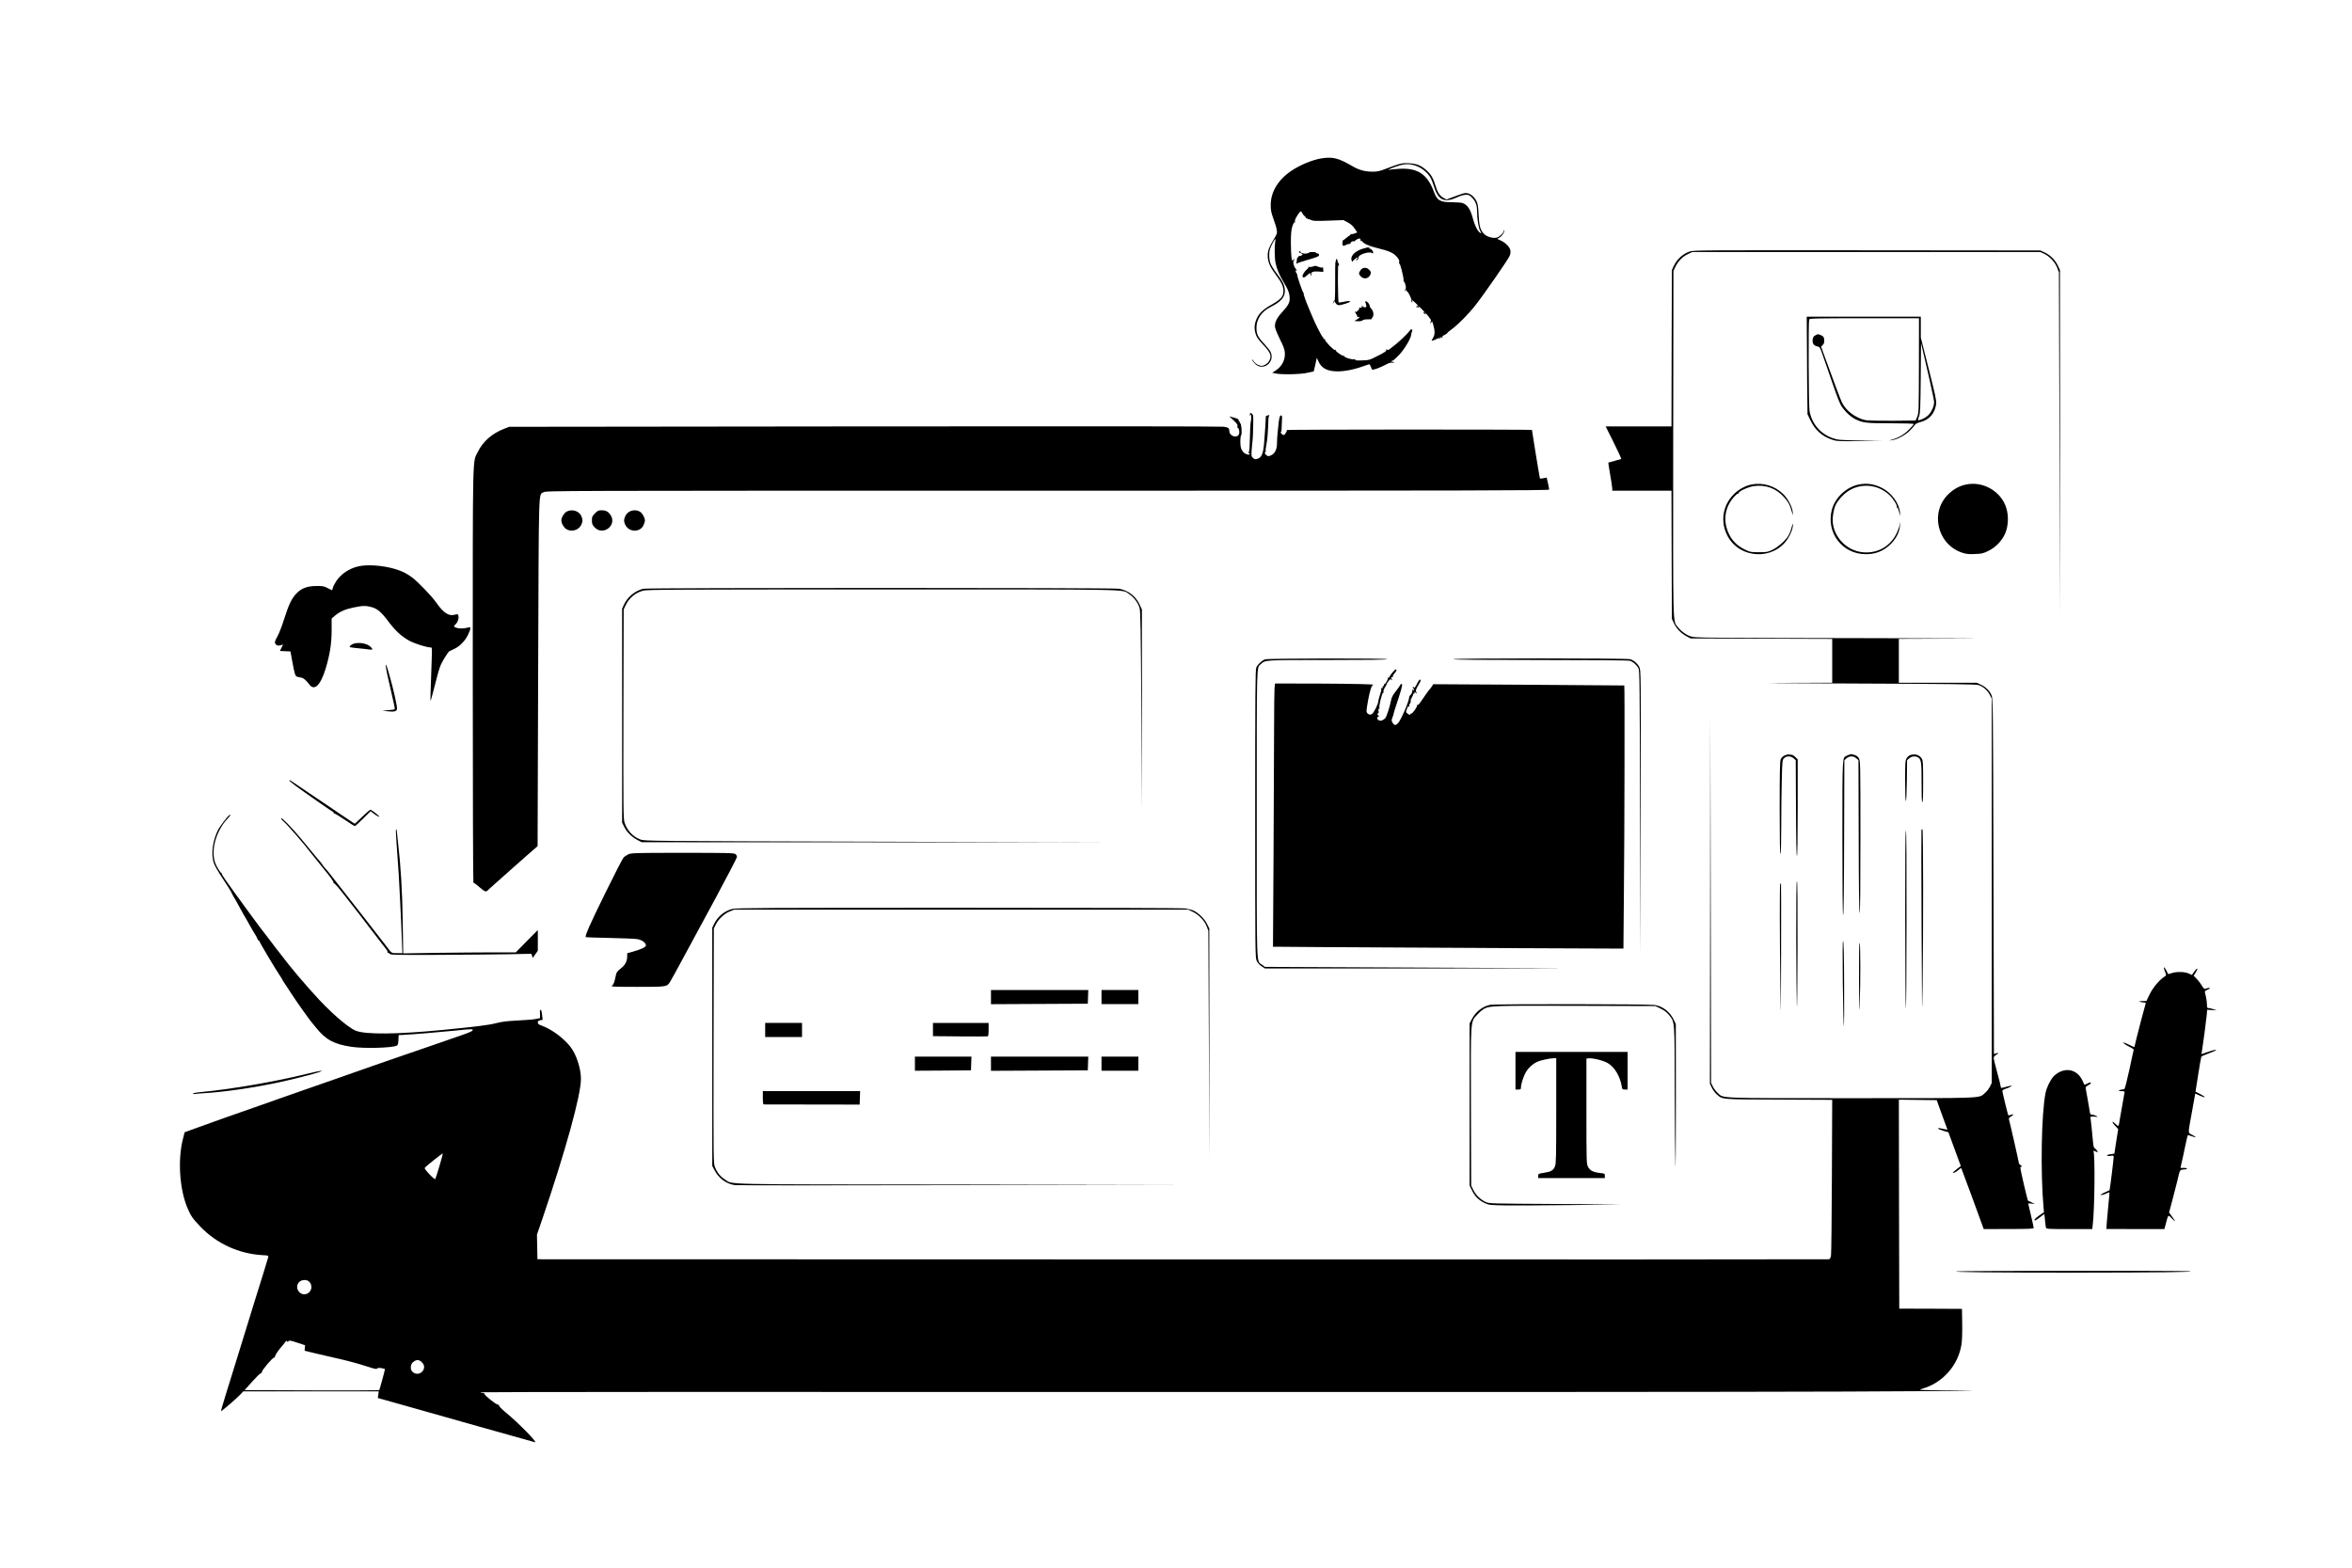 <?xml version="1.0" standalone="no"?>
<!DOCTYPE svg PUBLIC "-//W3C//DTD SVG 20010904//EN"
 "http://www.w3.org/TR/2001/REC-SVG-20010904/DTD/svg10.dtd">
<svg version="1.0" xmlns="http://www.w3.org/2000/svg"
 width="3000pt" height="2000pt" viewBox="0 0 3000 2000"
 preserveAspectRatio="xMidYMid meet">
<g transform="translate(0,2000) scale(0.1,-0.1)"
fill="#000000" stroke="none">
<path d="M16852 17979 c-118 -20 -271 -84 -385 -161 -165 -112 -259 -269 -259
-432 0 -68 6 -97 35 -178 20 -53 39 -117 42 -142 7 -42 4 -51 -40 -123 -58
-95 -75 -141 -75 -202 0 -79 25 -140 96 -236 81 -109 103 -156 104 -215 0 -74
-30 -108 -157 -180 -100 -56 -154 -108 -184 -175 -29 -66 -34 -124 -15 -189
14 -48 31 -72 96 -142 95 -100 112 -143 82 -202 -11 -23 -33 -44 -57 -56 -35
-17 -42 -18 -79 -5 -25 9 -49 27 -63 48 -13 19 -23 29 -23 22 0 -6 15 -27 33
-47 101 -110 268 13 202 149 -9 18 -44 62 -79 100 -82 87 -100 124 -100 207 0
108 66 205 176 261 143 72 193 133 186 223 -5 65 -31 114 -108 214 -33 43 -66
97 -75 122 -20 55 -22 134 -5 186 13 41 58 124 67 124 3 0 2 -16 -2 -36 -10
-58 -8 -208 5 -271 16 -76 49 -155 105 -246 56 -92 75 -145 75 -207 0 -54 -21
-90 -103 -180 -64 -70 -91 -129 -84 -184 3 -22 32 -92 63 -155 42 -83 59 -127
62 -166 8 -93 -36 -181 -117 -232 l-44 -28 39 -9 c74 -17 321 -13 410 8 l81
18 20 87 19 86 18 -40 c37 -85 101 -125 215 -132 91 -6 215 15 340 58 47 16
90 30 95 32 4 1 13 -12 20 -30 6 -17 14 -34 17 -37 11 -11 103 23 199 74 19
10 45 16 58 13 12 -3 22 0 22 6 0 6 -7 8 -15 5 -8 -4 -15 -1 -15 5 0 6 6 11
14 11 8 0 46 34 85 76 69 74 151 213 151 258 0 9 5 26 10 36 14 26 -9 39 -26
15 -42 -57 -147 -155 -247 -230 -32 -24 -40 -26 -48 -14 -8 11 -9 10 -7 -5 2
-16 -19 -31 -107 -75 -107 -55 -112 -56 -203 -59 -71 -2 -92 0 -86 9 5 9 2 10
-11 5 -21 -8 -125 22 -125 35 0 5 -6 9 -13 9 -23 0 -107 61 -100 72 4 7 1 8
-7 3 -14 -9 -130 109 -130 132 0 8 -4 11 -10 8 -5 -3 -10 1 -10 9 0 9 -4 16
-8 16 -10 0 -98 173 -137 270 -15 36 -35 83 -44 105 -31 71 -66 170 -63 179 2
5 -1 12 -5 15 -10 8 -76 198 -76 220 0 9 -3 18 -7 21 -4 3 -10 16 -14 30 -6
19 -5 21 3 10 6 -9 11 -10 11 -3 0 6 -6 18 -13 25 -23 22 -38 78 -27 98 15 28
12 37 -4 15 -13 -18 -15 -16 -23 30 -4 28 -8 115 -8 195 1 113 5 158 19 202
11 34 23 55 29 51 6 -4 8 0 4 11 -4 11 5 36 27 71 43 67 50 71 65 38 7 -15 21
-33 32 -41 11 -7 17 -18 14 -23 -3 -5 2 -6 11 -2 13 5 15 3 9 -7 -5 -9 -4 -11
3 -6 6 4 26 -1 43 -10 28 -14 56 -15 223 -9 l191 7 55 -29 c38 -20 64 -43 88
-78 l34 -50 -32 -13 c-18 -7 -39 -11 -47 -8 -8 3 -11 1 -8 -4 3 -6 2 -10 -3
-10 -4 0 -27 -16 -49 -35 -22 -19 -42 -33 -44 -31 -2 3 -5 -11 -6 -29 -3 -41
9 -50 39 -33 22 13 29 14 56 17 7 0 11 5 8 10 -3 4 6 13 20 20 20 9 24 9 18
-1 -5 -7 7 0 25 15 36 30 67 32 65 4 -1 -9 2 -15 6 -12 5 3 12 1 15 -5 18 -29
96 -63 208 -89 141 -34 197 -60 239 -114 23 -29 29 -44 24 -65 -4 -16 -3 -22
2 -14 9 13 57 -175 55 -215 0 -13 2 -21 6 -18 5 2 12 -16 18 -41 6 -25 6 -47
2 -50 -5 -3 -9 -13 -8 -22 0 -14 2 -13 9 3 8 19 9 19 9 1 1 -11 4 -17 7 -13 9
9 64 -102 58 -117 -3 -8 -1 -17 5 -21 7 -3 8 0 5 9 -9 24 -1 20 40 -18 33 -32
48 -55 27 -41 -5 3 -13 0 -17 -7 -4 -7 -4 -10 1 -6 4 4 15 2 23 -5 13 -9 14
-9 8 1 -14 23 6 12 40 -22 34 -34 45 -54 22 -40 -9 5 -9 2 1 -9 7 -9 19 -17
25 -17 6 0 4 5 -4 10 -8 5 -10 10 -4 10 11 0 80 -88 77 -99 -1 -3 -5 -15 -9
-26 -7 -20 -7 -20 9 0 14 18 15 18 26 -20 25 -85 25 -131 2 -170 -11 -20 -21
-38 -21 -40 0 -6 45 8 66 22 12 7 30 11 40 7 16 -5 17 -4 4 6 -12 9 -9 10 15
6 21 -5 26 -4 16 3 -12 7 -7 13 22 27 20 10 37 21 37 25 0 4 23 24 51 44 85
61 223 201 313 317 114 146 413 578 432 624 10 23 13 50 9 71 -8 42 -64 99
-123 125 l-44 20 30 19 c33 19 66 73 58 92 -2 7 -5 5 -5 -5 -1 -27 -49 -76
-86 -88 -46 -15 -130 8 -167 47 -47 49 -60 97 -68 243 -5 109 -11 143 -28 176
-26 52 -73 91 -115 99 -33 6 -46 3 -205 -57 l-62 -23 -37 20 c-49 26 -78 72
-104 159 -27 92 -58 145 -116 195 -67 60 -124 83 -218 88 -89 6 -113 0 -287
-66 -90 -35 -118 -41 -180 -41 -98 0 -175 21 -261 72 -176 103 -250 121 -395
97z m1223 -100 c63 -23 136 -85 169 -142 14 -23 34 -75 46 -114 53 -176 132
-215 290 -142 49 22 90 34 118 34 38 0 48 -5 82 -41 43 -46 60 -94 60 -169 0
-97 19 -217 40 -251 19 -34 19 -34 0 -24 -30 16 -67 87 -91 175 -34 127 -69
180 -132 204 -16 6 -75 11 -133 11 -157 0 -193 21 -235 135 -83 225 -209 307
-449 291 -52 -3 -106 -9 -120 -12 -51 -11 68 38 135 57 80 22 139 19 220 -12z"/>
<path d="M17395 16831 c-101 -27 -171 -92 -157 -144 l7 -27 33 31 c18 17 36
28 40 24 4 -4 -2 -13 -12 -21 -11 -8 -16 -14 -10 -14 19 0 35 18 32 35 -6 35
133 82 172 57 13 -8 16 -6 15 8 -2 23 -29 50 -52 51 -16 0 -16 1 2 9 33 14 -4
9 -70 -9z"/>
<path d="M21554 16792 c-92 -32 -165 -99 -207 -189 l-22 -48 -3 -997 -2 -998
-420 0 -420 0 84 -167 c85 -170 118 -244 114 -249 -2 -1 -39 -12 -82 -23 -44
-12 -80 -22 -82 -23 -1 -2 9 -68 23 -148 14 -80 26 -160 27 -177 l1 -33 377 0
378 0 2 -817 3 -818 26 -56 c33 -69 91 -129 160 -166 l54 -28 903 -3 902 -3 0
-279 0 -280 -662 -2 c-365 -1 46 -5 912 -8 1284 -5 1583 -9 1618 -20 57 -18
115 -70 144 -128 l23 -47 0 -2450 0 -2450 -23 -47 c-13 -27 -42 -64 -65 -83
-80 -69 25 -65 -1702 -65 -1734 0 -1627 -4 -1705 66 -21 19 -49 56 -62 82
l-23 47 -5 2335 -5 2335 -2 -2340 -3 -2340 24 -50 c12 -28 40 -65 61 -84 79
-69 37 -66 793 -69 l682 -3 -4 -967 c-2 -532 -7 -988 -11 -1014 -4 -31 -13
-49 -24 -53 -9 -2 -3720 -4 -8246 -2 l-8230 2 -3 157 -3 157 71 207 c298 877
490 1575 490 1780 0 135 -60 317 -137 413 -85 108 -235 219 -355 263 -47 17
-58 25 -58 43 0 17 7 24 31 29 l31 6 -7 57 c-8 63 -12 76 -24 68 -5 -2 -6 -27
-3 -55 2 -27 1 -50 -4 -50 -5 -1 -29 -5 -54 -10 -25 -6 -126 -14 -226 -19
-138 -7 -204 -15 -280 -35 -95 -24 -241 -42 -684 -86 -577 -56 -974 -59 -1100
-10 -104 41 -347 254 -541 475 -24 27 -53 59 -64 71 -11 11 -40 45 -64 74 -25
29 -50 58 -56 64 -5 6 -34 40 -63 76 -29 36 -62 76 -74 90 -11 14 -39 50 -62
80 -23 30 -46 60 -52 67 -7 7 -52 65 -100 130 -49 65 -91 120 -94 123 -11 9
-281 376 -380 515 -35 50 -86 121 -114 160 -27 38 -49 75 -49 82 0 7 -2 11 -5
8 -7 -7 -62 84 -77 126 -59 165 12 413 163 571 35 37 42 58 11 35 -20 -16
-115 -141 -134 -177 -72 -140 -96 -310 -59 -428 11 -33 56 -112 112 -196 52
-78 105 -162 117 -188 12 -26 26 -53 32 -60 5 -7 32 -53 58 -103 44 -82 68
-124 102 -180 7 -11 24 -42 39 -70 15 -27 41 -73 59 -101 18 -28 36 -60 39
-72 4 -12 12 -22 17 -22 5 0 9 -4 9 -10 0 -12 211 -366 257 -432 18 -26 33
-50 33 -54 0 -3 13 -24 29 -47 16 -23 58 -88 94 -143 62 -97 234 -338 260
-366 6 -7 30 -35 51 -62 123 -152 228 -208 451 -241 163 -24 520 -14 577 16
13 7 18 25 20 72 l3 62 50 2 c119 6 485 36 660 54 225 23 235 23 235 6 0 -9
-46 -30 -118 -55 -64 -22 -209 -72 -322 -112 -113 -40 -322 -112 -465 -160
-143 -49 -318 -109 -390 -135 -71 -26 -220 -78 -330 -116 -110 -39 -245 -86
-300 -105 -55 -20 -170 -60 -255 -89 -85 -30 -220 -77 -300 -105 -80 -29 -188
-67 -240 -85 -418 -146 -529 -185 -840 -298 l-115 -42 -22 -86 c-68 -268 -43
-644 60 -885 40 -95 66 -132 162 -232 209 -219 495 -349 800 -365 63 -3 70 -5
67 -23 -2 -10 -28 -95 -57 -189 -62 -196 -209 -672 -265 -855 -21 -69 -80
-258 -130 -420 -164 -529 -159 -512 -141 -498 56 43 184 154 226 197 l49 51
864 0 863 0 -6 -42 -6 -43 193 -54 c106 -30 229 -65 273 -77 44 -12 407 -115
806 -228 399 -113 730 -206 734 -206 30 0 -211 246 -373 380 -50 41 -89 81
-87 88 3 6 -4 12 -13 12 -24 0 -172 118 -172 136 0 8 -10 14 -25 14 -14 0 -25
3 -25 8 0 4 3444 6 7652 4 4209 -2 8591 0 9738 5 1381 5 1891 10 1510 13 -573
5 -575 5 -512 23 260 73 460 299 501 567 7 44 11 152 9 264 l-3 188 -400 2
-400 1 -3 1333 -2 1333 241 -3 242 -3 32 -90 c18 -49 49 -134 69 -189 l36 -98
-38 7 c-20 3 -47 9 -59 12 -13 3 -23 1 -23 -4 0 -5 30 -18 66 -29 l66 -19 79
-215 c43 -118 79 -215 79 -215 0 -1 -22 -18 -50 -39 -27 -21 -50 -42 -50 -47
0 -12 49 14 78 41 13 12 25 20 28 18 3 -4 219 -589 271 -735 l15 -43 319 1
c266 0 319 3 319 14 0 8 -16 80 -35 161 -19 80 -35 148 -35 150 0 2 19 2 43
-1 l42 -5 -40 20 c-22 11 -43 21 -47 22 -7 3 -98 392 -98 421 0 10 5 15 10 12
6 -3 10 -2 10 2 0 5 -9 14 -20 21 -11 7 -20 19 -20 28 0 14 -114 516 -126 556
-3 11 5 22 26 34 39 24 39 36 -1 22 -16 -6 -32 -9 -33 -7 -5 6 -76 298 -76
313 0 7 19 19 42 26 42 12 92 40 73 40 -6 0 -35 -7 -65 -15 -69 -19 -70 -18
-70 1 0 10 -20 91 -45 181 -25 90 -45 173 -45 186 0 14 11 28 31 40 36 20 34
32 -3 18 l-25 -9 -6 2268 c-5 2209 -6 2269 -25 2312 -25 57 -74 105 -137 134
l-50 24 -497 0 -498 0 0 280 0 280 813 3 c446 1 -95 4 -1203 6 -2147 4 -2198
4 -2259 21 -55 14 -129 67 -168 118 -68 90 -63 -82 -61 2347 l3 2200 27 56
c36 71 89 125 158 158 l55 26 2220 0 2220 0 48 -22 c70 -33 140 -108 167 -179
l22 -59 7 -2185 8 -2185 -1 2200 -1 2200 -26 56 c-34 72 -96 134 -168 168
l-56 26 -2210 2 c-2087 2 -2213 1 -2261 -15z m-15949 -11669 c-26 -87 -50
-162 -54 -166 -5 -4 -38 24 -75 64 -64 70 -66 73 -49 90 32 32 218 178 221
174 2 -2 -17 -75 -43 -162z m-1666 -1470 c53 -44 40 -132 -23 -158 -90 -38
-168 80 -100 149 32 31 90 35 123 9z m-259 -763 c8 12 23 10 110 -19 l101 -33
-3 -35 -3 -35 135 -33 c74 -18 218 -51 320 -74 102 -23 247 -63 323 -88 108
-36 141 -43 147 -33 6 9 21 11 54 6 25 -4 46 -10 46 -14 0 -12 -69 -264 -73
-268 -2 -2 -389 -3 -860 -2 l-857 3 96 108 c53 59 102 107 110 107 8 0 14 8
14 18 0 21 137 183 152 179 6 -1 14 10 18 25 7 24 49 83 94 133 10 11 25 30
34 43 11 18 17 20 24 10 6 -10 10 -10 18 2z m1701 -269 c35 -35 38 -77 9 -114
-36 -45 -102 -44 -137 2 -21 27 -16 85 10 108 45 41 79 42 118 4z"/>
<path d="M16572 16791 c-10 -6 -5 -12 19 -21 29 -13 30 -14 13 -27 -10 -7 -24
-11 -31 -9 -7 3 -12 0 -10 -7 1 -7 -3 -11 -8 -10 -6 1 -11 -6 -11 -15 0 -9 -3
-30 -6 -47 -3 -16 -3 -25 -1 -20 2 6 68 29 146 51 118 34 142 44 142 60 0 12
-8 20 -23 22 -12 2 -20 6 -18 10 2 4 -16 7 -40 7 -24 0 -44 -2 -44 -6 0 -4
-15 -10 -34 -13 -35 -7 -89 10 -80 25 6 11 3 11 -14 0z"/>
<path d="M17040 16682 c0 -10 -3 -21 -6 -24 -3 -3 -5 -117 -4 -252 0 -193 -2
-246 -12 -244 -7 2 -14 -8 -15 -22 -2 -25 -2 -25 5 -2 l7 24 22 -30 c24 -33
39 -33 131 -4 88 28 61 43 -37 20 -28 -6 -54 -9 -57 -5 -4 3 -7 118 -9 254 -1
136 2 237 6 223 6 -23 7 -23 8 -3 1 12 -3 25 -9 28 -5 3 -10 15 -10 25 0 10
-4 22 -10 25 -5 3 -10 -2 -10 -13z"/>
<path d="M16745 16599 c-16 -5 -39 -7 -50 -4 -11 3 -14 2 -8 -1 8 -4 2 -14
-18 -31 -34 -29 -63 -79 -54 -93 10 -17 29 -11 59 20 16 16 33 27 38 24 4 -3
6 -9 3 -14 -3 -5 -1 -11 4 -15 6 -3 8 3 6 15 -6 29 26 41 94 36 l60 -5 -1 35
c-1 19 -4 30 -8 24 -4 -7 -20 -6 -49 5 -24 8 -44 15 -45 14 0 0 -14 -5 -31
-10z"/>
<path d="M17396 16582 c-23 -5 -38 -19 -55 -50 -10 -18 -9 -26 6 -47 39 -53
105 -47 132 11 10 24 10 31 -6 52 -21 28 -49 40 -77 34z"/>
<path d="M17416 16142 c3 -9 9 -27 11 -39 5 -19 1 -23 -20 -23 -16 0 -27 7
-30 18 -3 12 -5 11 -6 -6 -1 -19 -5 -22 -23 -17 -13 4 -18 3 -12 -2 8 -5 2
-17 -17 -36 -16 -16 -29 -23 -29 -16 0 7 -3 10 -6 6 -3 -3 3 -19 15 -36 16
-22 18 -31 9 -35 -7 -3 -3 -3 10 0 32 8 27 -9 -10 -31 l-33 -20 44 -3 c27 -2
49 2 60 11 10 8 36 14 68 13 28 -1 49 1 47 3 -2 2 3 13 12 22 21 23 13 83 -13
107 -10 10 -20 26 -21 37 -5 28 -29 58 -48 61 -11 2 -14 -2 -8 -14z"/>
<path d="M23048 15503 c1 -252 3 -532 5 -623 l2 -165 36 -75 c62 -128 149
-206 277 -249 57 -20 81 -21 349 -19 l288 2 -280 6 c-267 6 -283 7 -351 31
-156 56 -263 183 -293 344 -12 62 -16 1140 -5 1169 6 14 77 16 704 16 l697 0
-1 -602 c-1 -581 -2 -605 -21 -653 l-21 -50 -294 -3 c-178 -1 -315 2 -346 8
-124 26 -247 118 -299 224 -21 44 -95 240 -232 617 l-35 97 22 22 c16 16 20
31 18 63 -3 37 -7 44 -40 60 -34 16 -39 17 -66 3 -33 -17 -42 -34 -42 -75 0
-38 20 -62 59 -70 32 -6 35 -11 68 -106 154 -449 200 -578 226 -629 35 -71
119 -156 187 -191 98 -50 142 -55 457 -55 184 0 293 -4 293 -10 0 -5 -26 -36
-58 -68 -58 -60 -132 -105 -212 -128 l-45 -14 40 5 c68 9 176 69 231 127 28
29 55 61 60 70 6 10 35 25 68 33 116 30 186 111 202 233 5 39 -11 114 -95 446
l-101 400 0 133 0 133 -727 0 -728 0 3 -457z m1561 -335 c33 -147 61 -280 61
-297 0 -56 -38 -138 -83 -176 -37 -32 -111 -65 -122 -54 -2 3 4 25 13 49 15
39 17 102 21 490 l4 445 22 -95 c13 -52 50 -215 84 -362z"/>
<path d="M15943 14711 c-2 -23 -1 -24 7 -6 7 15 9 9 9 -26 1 -25 -1 -48 -4
-51 -5 -4 -12 -140 -16 -313 -1 -45 -7 -83 -13 -87 -8 -5 -7 -8 2 -8 6 0 12
-4 12 -10 0 -19 -45 -10 -73 14 -15 13 -32 39 -37 57 -14 46 -12 145 1 167 14
22 3 152 -12 152 -6 0 -7 5 -4 10 3 6 1 10 -4 10 -6 0 -11 6 -11 14 0 19 -11
25 -71 41 l-49 13 55 -52 c42 -39 54 -57 49 -70 -4 -10 -2 -21 5 -25 21 -13
25 -76 6 -94 -38 -38 -115 -2 -115 54 0 37 -10 44 -70 55 -34 5 -1791 7 -4585
4 l-4530 -5 -67 -26 c-153 -60 -268 -161 -333 -293 -69 -140 -65 65 -65 -2853
0 -1454 4 -2643 8 -2643 5 0 41 -27 81 -61 75 -63 79 -64 116 -24 6 6 69 62
140 125 72 63 132 117 135 120 4 5 148 132 192 170 9 8 48 42 86 75 l69 60 7
2220 c9 2438 3 2255 69 2295 32 20 102 20 6430 20 5426 0 6397 2 6397 14 0 7
-7 45 -16 83 l-16 70 -41 -8 c-23 -4 -43 -6 -45 -4 -3 2 -102 607 -102 620 0
3 -705 5 -1567 5 -861 0 -1563 -3 -1560 -6 9 -9 -25 -64 -39 -64 -18 0 -47 32
-36 39 5 3 9 22 9 41 1 19 2 65 4 103 4 57 2 67 -12 67 -16 0 -26 -41 -34
-135 -1 -16 -6 -59 -10 -95 -4 -36 -7 -92 -7 -124 1 -72 -25 -129 -68 -151
-38 -20 -53 -19 -75 5 -14 15 -15 23 -6 33 6 8 8 16 5 19 -3 3 2 46 12 94 9
49 17 144 19 212 1 67 5 126 9 129 13 14 5 23 -13 14 -10 -6 -20 -9 -22 -6 -2
2 -5 -18 -5 -43 -1 -45 -4 -86 -19 -287 -10 -142 -31 -198 -78 -215 -39 -13
-40 -13 -66 9 -20 18 -21 25 -16 103 3 45 8 92 10 103 7 32 14 313 8 333 -2
10 -12 23 -22 29 -14 9 -17 7 -18 -16z"/>
<path d="M22341 13819 c-79 -15 -169 -65 -229 -127 -143 -146 -172 -356 -74
-535 156 -287 580 -307 762 -35 41 62 71 142 69 187 0 17 -5 8 -13 -24 -15
-60 -37 -111 -62 -145 -43 -56 -123 -123 -184 -153 -61 -30 -72 -32 -175 -32
-105 0 -114 2 -177 33 -96 47 -161 109 -203 196 -84 169 -57 351 73 488 19 20
39 35 44 32 5 -3 7 0 6 6 -5 21 118 77 190 88 151 22 284 -26 386 -139 57 -64
74 -94 98 -179 18 -63 18 -64 15 -18 -6 71 -58 170 -121 234 -106 105 -259
152 -405 123z"/>
<path d="M23711 13819 c-160 -31 -305 -167 -346 -324 -75 -291 133 -564 432
-565 103 0 182 24 260 79 100 70 170 181 178 284 l4 52 -9 -45 c-5 -25 -23
-72 -39 -105 -80 -163 -235 -253 -415 -242 -242 14 -431 240 -396 474 17 115
38 158 115 241 160 173 429 181 603 18 53 -50 107 -139 96 -158 -4 -6 -3 -8 3
-5 9 6 15 -9 37 -98 3 -11 3 5 1 35 -10 121 -111 257 -235 318 -98 48 -188 61
-289 41z"/>
<path d="M25070 13817 c-79 -18 -146 -54 -210 -114 -248 -228 -155 -646 167
-754 54 -17 82 -21 163 -17 88 3 104 7 172 40 93 46 167 122 211 215 43 92 50
226 18 331 -65 215 -301 350 -521 299z"/>
<path d="M7224 13471 c-32 -20 -64 -74 -64 -111 0 -37 32 -91 64 -111 65 -40
158 -13 190 55 20 42 20 67 2 111 -29 68 -126 96 -192 56z"/>
<path d="M7589 13451 c-35 -35 -39 -44 -39 -90 0 -44 5 -56 33 -87 107 -117
293 25 204 157 -29 43 -60 59 -116 59 -37 0 -49 -5 -82 -39z"/>
<path d="M8019 13467 c-22 -15 -39 -38 -49 -65 -13 -37 -13 -47 0 -84 28 -80
123 -113 195 -68 30 19 44 41 60 98 9 31 -28 103 -64 125 -41 24 -101 22 -142
-6z"/>
<path d="M4568 12774 c-115 -27 -218 -97 -278 -186 -21 -32 -41 -71 -45 -88
-4 -16 -8 -30 -10 -30 -2 0 -27 12 -57 28 -47 24 -64 27 -143 26 -115 -1 -186
-27 -250 -91 -61 -61 -103 -146 -160 -328 -25 -82 -64 -183 -86 -223 -32 -58
-38 -76 -29 -91 13 -26 41 -34 74 -22 14 6 26 9 26 8 0 -2 -9 -21 -20 -42
l-20 -40 67 -3 68 -3 22 -122 c32 -175 39 -196 68 -202 14 -3 37 -7 51 -11 27
-5 63 -37 99 -86 65 -88 144 -11 209 203 53 175 76 320 76 485 l0 152 42 37
c61 52 132 83 239 105 115 24 156 25 231 4 74 -21 125 -66 216 -188 88 -117
169 -190 268 -243 72 -37 218 -83 267 -83 19 0 19 -7 13 -167 -16 -441 -18
-518 -13 -513 3 3 30 103 60 222 50 198 59 224 108 309 30 50 61 95 69 100 8
4 38 18 65 31 68 31 140 105 175 180 37 78 39 103 8 94 -53 -15 -117 -18 -152
-6 -43 14 -44 19 -11 50 26 25 41 76 31 108 -6 18 -11 19 -43 10 -80 -22 -144
20 -242 159 -53 76 -225 255 -300 313 -73 55 -133 85 -233 114 -154 44 -349
57 -460 30z"/>
<path d="M8206 12489 c-106 -25 -202 -104 -249 -206 l-22 -48 0 -1365 0 -1365
29 -58 c35 -67 93 -124 168 -164 l53 -28 2950 -1 2950 -1 -2932 9 c-2890 8
-2933 8 -2985 28 -95 35 -168 114 -202 216 -15 46 -16 163 -14 1385 l3 1334
26 55 c44 92 124 159 224 185 53 13 387 15 3055 15 3286 0 3042 5 3142 -59 58
-37 113 -110 133 -176 12 -42 16 -250 23 -1310 l9 -1260 -1 1275 -1 1275 -29
62 c-49 107 -145 181 -261 202 -74 14 -6010 14 -6069 0z"/>
<path d="M4514 11789 c-31 -9 -61 -35 -52 -45 3 -2 50 -9 104 -14 55 -5 118
-12 142 -16 48 -8 53 2 18 35 -44 42 -142 60 -212 40z"/>
<path d="M16135 11588 c-40 -14 -94 -65 -111 -105 -12 -27 -14 -328 -14 -1865
0 -1779 1 -1834 19 -1875 12 -26 35 -52 62 -70 l43 -28 2115 0 c1164 0 1869 1
1566 3 -302 1 -1255 6 -2116 10 l-1566 7 -35 27 c-74 56 -68 -112 -68 1928 0
1978 -3 1856 52 1907 58 54 36 53 852 53 492 0 757 3 761 10 9 14 -1519 12
-1560 -2z"/>
<path d="M18535 11590 c-4 -7 367 -10 1107 -10 697 0 1126 -4 1147 -10 39 -11
85 -51 109 -95 16 -28 17 -179 22 -1850 l5 -1820 3 1823 c2 1792 2 1823 -18
1861 -24 48 -70 87 -118 101 -50 14 -2248 14 -2257 0z"/>
<path d="M4920 11509 c0 -28 32 -178 76 -362 25 -104 43 -191 39 -195 -4 -4
-41 -9 -83 -12 l-77 -6 67 -8 c84 -10 114 -3 122 28 6 25 -48 267 -103 455
-29 100 -41 129 -41 100z"/>
<path d="M17757 11416 c-20 -25 -37 -50 -37 -56 0 -6 -6 -8 -12 -4 -7 4 -10 4
-6 -1 9 -10 -30 -87 -41 -80 -5 2 -8 -3 -7 -13 0 -9 -4 -16 -11 -15 -8 2 -10
-4 -6 -14 4 -11 3 -14 -5 -9 -11 6 -17 -5 -13 -27 1 -4 -8 -34 -19 -67 -11
-33 -20 -68 -20 -79 0 -32 -59 -150 -82 -162 -30 -16 -68 6 -68 41 0 14 9 77
21 140 21 117 45 189 63 192 56 8 -238 15 -695 17 l-556 1 -6 -57 c-3 -31 -6
-273 -6 -537 -1 -265 -4 -995 -7 -1622 l-7 -1142 784 -6 c431 -3 1437 -8 2235
-12 l1451 -6 6 714 c8 750 11 2638 5 2643 -2 1 -551 5 -1220 9 l-1217 7 -17
-28 c-10 -15 -23 -32 -29 -38 -10 -9 -67 -88 -123 -172 -13 -19 -27 -31 -34
-27 -7 4 -8 3 -4 -5 9 -14 -62 -114 -75 -105 -5 3 -9 0 -9 -5 0 -16 -15 -13
-39 7 -21 17 -21 18 -4 61 14 36 18 40 25 25 7 -15 7 -14 4 5 -3 13 1 30 9 38
8 7 12 20 8 28 -3 8 3 27 13 43 10 15 18 34 19 42 0 8 5 14 12 13 7 -2 10 4 7
15 -5 14 -3 14 10 -2 17 -21 22 -11 7 13 -6 9 2 32 25 70 19 31 34 62 34 69 0
23 -18 12 -35 -20 -38 -74 -41 -78 -53 -66 -9 9 -12 9 -12 1 0 -7 5 -15 10
-18 6 -4 7 -11 4 -17 -4 -6 -10 -5 -16 3 -8 11 -8 10 -4 -4 6 -18 -10 -56 -29
-69 -5 -4 -10 -13 -10 -20 -3 -58 -105 -294 -144 -335 -28 -29 -45 -29 -65 2
-19 29 -19 35 -5 72 7 15 13 35 14 43 1 8 11 44 23 80 73 218 94 292 84 302
-7 7 -14 3 -23 -13 -6 -13 -33 -50 -60 -84 -35 -45 -50 -74 -57 -115 -15 -78
-57 -206 -73 -223 -30 -29 -57 -38 -82 -26 -28 12 -26 45 2 52 14 4 14 5 -1 6
-18 1 -26 31 -8 31 5 0 7 13 3 32 -4 22 -3 29 5 24 8 -5 10 -2 6 9 -9 23 36
206 49 198 6 -4 8 0 4 11 -4 10 3 32 17 54 13 20 23 39 22 42 0 3 10 20 23 38
19 28 25 31 39 20 13 -12 14 -10 3 10 -11 20 -8 26 12 23 5 -1 6 3 3 8 -4 5 7
25 24 44 26 30 30 47 10 47 -3 0 -22 -20 -43 -44z"/>
<path d="M22795 10373 c-41 -9 -68 -29 -82 -60 -10 -26 -13 -151 -13 -623 0
-392 3 -589 10 -585 6 4 10 133 10 353 0 191 3 459 7 597 6 242 7 250 29 272
31 31 84 31 121 -1 l28 -24 3 -611 c1 -389 6 -611 12 -611 6 0 10 221 10 616
l0 616 -29 29 c-16 16 -36 29 -44 29 -9 0 -21 2 -29 4 -7 2 -22 2 -33 -1z"/>
<path d="M23590 10373 c-8 -2 -26 -10 -38 -16 -54 -26 -52 12 -52 -1054 0
-645 3 -984 10 -977 6 6 11 367 12 993 l3 983 28 24 c37 32 87 32 124 0 l28
-24 3 -976 c1 -633 6 -976 12 -976 7 0 10 340 10 973 0 945 -1 973 -20 1004
-13 21 -31 35 -57 42 -41 12 -41 12 -63 4z"/>
<path d="M24372 10369 c-20 -6 -40 -22 -52 -42 -18 -30 -20 -51 -20 -289 0
-157 4 -258 10 -258 5 0 10 104 12 261 l3 261 28 24 c30 26 75 31 109 13 43
-23 49 -64 48 -321 -1 -159 2 -244 9 -251 8 -8 11 67 11 257 0 229 -2 272 -16
295 -28 48 -83 67 -142 50z"/>
<path d="M3690 10045 c0 -14 85 -77 395 -293 82 -57 155 -107 162 -109 7 -3
11 -8 8 -12 -2 -4 2 -8 8 -8 7 0 67 -36 134 -81 66 -45 125 -82 129 -82 5 0
52 43 105 96 l96 95 46 -35 c48 -37 86 -50 51 -18 -34 31 -91 72 -100 72 -5 0
-52 -41 -104 -90 l-94 -89 -28 17 c-15 9 -101 67 -190 128 -171 116 -584 395
-605 408 -7 4 -13 4 -13 1z"/>
<path d="M3586 9562 c-3 -6 9 -23 28 -39 47 -39 269 -294 351 -404 20 -26 132
-166 164 -204 84 -101 131 -167 125 -177 -4 -6 -3 -8 3 -5 6 4 61 -57 122
-136 124 -158 293 -375 331 -427 14 -18 53 -70 88 -114 34 -45 65 -86 70 -91
4 -6 24 -32 45 -58 22 -26 35 -52 31 -58 -4 -7 -3 -9 4 -5 6 3 15 -1 20 -11 9
-15 53 -17 613 -15 332 2 737 5 900 8 l297 6 9 -27 8 -26 33 46 32 46 0 132 0
132 -141 -142 -140 -143 -287 0 c-158 0 -481 -3 -718 -6 l-431 -7 -6 399 c-5
391 -25 718 -62 1034 -8 69 -15 131 -15 138 0 6 -3 12 -8 12 -4 0 -2 -73 5
-162 28 -378 34 -477 47 -753 8 -159 18 -374 21 -477 l7 -188 -69 0 c-75 1
-61 -9 -146 104 -12 16 -44 57 -72 92 -27 34 -113 145 -190 245 -77 99 -205
263 -285 364 -80 101 -153 194 -163 208 -10 14 -36 45 -58 69 -21 24 -39 46
-39 50 0 4 -8 14 -17 24 -10 10 -29 32 -43 50 -22 28 -130 158 -218 264 -113
135 -239 264 -246 252z"/>
<path d="M24508 9413 c-2 -5 -1 -568 2 -1253 5 -1128 6 -1198 13 -746 10 716
9 2006 -2 2006 -6 0 -11 -3 -13 -7z"/>
<path d="M24301 8318 c1 -601 4 -1131 8 -1178 5 -47 9 442 9 1087 1 772 -1
1174 -8 1178 -7 4 -10 -360 -9 -1087z"/>
<path d="M8015 9101 c-22 -10 -50 -29 -62 -42 -12 -13 -116 -215 -231 -449
-195 -396 -264 -552 -250 -565 3 -3 140 -8 304 -11 165 -3 324 -10 353 -15 62
-10 114 -50 109 -83 -3 -21 -67 -50 -180 -81 l-58 -16 0 -42 c-1 -62 -28 -113
-85 -155 -39 -30 -51 -46 -58 -77 -19 -95 -31 -127 -51 -140 -18 -13 19 -15
323 -15 378 0 376 0 417 63 12 18 84 149 161 292 77 143 265 490 417 771 152
282 276 521 276 531 0 11 -8 27 -18 36 -17 15 -78 17 -673 17 -614 0 -656 -2
-694 -19z"/>
<path d="M22911 8038 c1 -398 5 -786 8 -863 4 -79 8 238 9 723 1 569 -1 862
-8 862 -7 0 -10 -247 -9 -722z"/>
<path d="M22707 8723 c-8 -8 -7 -632 2 -1318 7 -455 7 -425 9 418 1 499 1 907
-1 907 -2 0 -7 -3 -10 -7z"/>
<path d="M9340 8404 c-102 -27 -184 -95 -231 -190 l-24 -49 0 -1520 0 -1520
28 -53 c55 -105 149 -174 258 -191 30 -4 1301 -5 2824 -1 l2770 6 -2775 2
c-3059 2 -2839 -3 -2942 64 -59 37 -101 89 -128 157 -20 52 -20 57 -18 1549
l3 1497 25 50 c34 69 108 139 177 167 l58 23 2895 0 2895 0 58 -27 c77 -36
149 -112 178 -185 l22 -58 7 -1465 7 -1465 -1 1480 -1 1480 -28 56 c-30 63
-103 136 -165 168 -23 12 -72 25 -109 31 -43 6 -1095 9 -2898 9 -2457 0 -2837
-2 -2885 -15z"/>
<path d="M23505 7460 c4 -300 10 -548 13 -552 4 -4 6 237 4 535 -1 360 -6 545
-13 552 -7 7 -8 -156 -4 -535z"/>
<path d="M23712 7488 c1 -351 4 -438 8 -318 12 271 11 800 0 800 -7 0 -9 -166
-8 -482z"/>
<path d="M27600 7651 c0 -6 8 -29 17 -53 16 -41 16 -42 -8 -57 -63 -39 -148
-140 -189 -224 l-42 -87 -51 -1 c-38 0 -47 -3 -32 -9 11 -5 33 -9 49 -9 22 -1
27 -5 23 -18 -20 -67 -98 -366 -118 -448 -12 -55 -24 -101 -25 -103 -1 -2 -29
10 -63 27 -33 17 -66 31 -73 31 -19 -1 30 -35 85 -61 31 -15 46 -28 42 -36 -2
-8 -28 -120 -55 -251 -28 -130 -56 -240 -63 -244 -7 -4 -21 -8 -32 -8 -11 0
-27 -5 -35 -10 -11 -7 -4 -10 28 -10 23 0 42 -4 42 -9 0 -4 -11 -66 -24 -137
-13 -71 -29 -163 -36 -204 -17 -110 -16 -108 -55 -70 -49 48 -55 30 -7 -22
l40 -43 -18 -110 c-10 -60 -21 -131 -24 -157 l-7 -46 -49 -7 c-30 -4 -47 -11
-44 -17 4 -6 23 -8 45 -4 36 6 39 4 39 -17 0 -29 -49 -420 -52 -421 -2 -1 -27
-13 -56 -26 -29 -13 -56 -28 -58 -32 -7 -11 43 1 79 19 16 8 31 13 33 11 2 -2
-3 -62 -11 -134 -7 -71 -17 -175 -21 -231 l-7 -102 370 -1 370 0 18 67 c33
124 28 119 81 65 50 -52 49 -43 -4 31 l-35 48 56 212 c30 117 61 237 67 267
14 62 22 70 67 70 17 0 35 5 38 10 4 6 -11 10 -39 10 l-44 0 14 63 c8 34 29
127 45 207 17 80 32 146 34 148 2 2 24 -4 50 -13 61 -24 66 -14 8 16 -57 29
-57 8 -9 269 20 107 38 209 41 227 l6 32 54 -25 c80 -37 90 -24 14 16 l-65 33
34 216 c18 119 37 222 40 229 4 7 45 26 91 42 47 17 90 35 95 41 14 13 -25 5
-117 -26 l-68 -23 6 31 c14 84 55 391 61 458 l7 77 61 -4 61 -4 -40 14 c-22 8
-50 15 -62 15 -20 1 -23 6 -23 44 -1 40 -9 92 -24 148 -6 22 -3 28 24 39 61
25 41 39 -23 14 -10 -3 -23 10 -41 40 -15 26 -44 65 -66 87 l-39 41 25 40 c36
57 24 70 -15 16 l-33 -46 -42 19 c-51 23 -156 25 -216 4 -24 -8 -44 -14 -44
-13 -1 2 -11 20 -21 41 -21 40 -35 56 -35 38z"/>
<path d="M12640 7280 l0 -91 618 3 617 3 3 88 3 87 -621 0 -620 0 0 -90z"/>
<path d="M14050 7280 l0 -90 235 0 235 0 0 90 0 90 -235 0 -235 0 0 -90z"/>
<path d="M19010 7181 c-96 -19 -182 -83 -231 -173 l-34 -63 0 -1035 0 -1035
33 -67 c37 -75 88 -124 168 -160 45 -21 67 -23 249 -26 110 -2 490 0 845 4
l645 9 -845 5 c-837 5 -845 5 -891 26 -67 31 -124 87 -156 152 l-28 57 -3
1000 c-3 1149 -8 1084 81 1181 27 30 66 63 86 74 79 40 117 41 1171 38 l1015
-3 68 -33 c49 -24 79 -48 107 -83 72 -91 70 -62 71 -928 1 -427 5 -868 9 -981
3 -113 6 245 6 795 l-1 1000 -22 47 c-49 106 -138 178 -247 197 -67 12 -2036
14 -2096 2z"/>
<path d="M9760 6860 l0 -90 235 0 235 0 0 90 0 90 -235 0 -235 0 0 -90z"/>
<path d="M11900 6865 l0 -84 343 -3 c188 -2 348 -1 355 1 8 2 12 28 12 87 l0
84 -355 0 -355 0 0 -85z"/>
<path d="M19330 6340 l0 -240 35 0 c32 0 35 3 35 29 0 41 33 142 63 194 31 52
81 99 139 128 40 21 164 48 221 49 l27 0 0 -670 c0 -588 -2 -674 -16 -709 -21
-52 -48 -69 -139 -83 -73 -11 -75 -12 -75 -40 l0 -28 425 0 425 0 0 29 c0 29
-2 30 -62 36 -87 10 -129 32 -153 80 -19 39 -20 59 -20 710 l0 670 28 3 c53 6
190 -28 245 -61 87 -52 155 -166 177 -294 6 -41 9 -43 41 -43 l34 0 0 240 0
240 -715 0 -715 0 0 -240z"/>
<path d="M11670 6430 l0 -90 358 2 357 3 3 88 3 87 -361 0 -360 0 0 -90z"/>
<path d="M12640 6430 l0 -91 618 3 617 3 3 88 3 87 -621 0 -620 0 0 -90z"/>
<path d="M14050 6430 l0 -90 235 0 235 0 0 90 0 90 -235 0 -235 0 0 -90z"/>
<path d="M26275 6326 c-28 -12 -65 -40 -84 -61 -42 -48 -87 -142 -100 -209
-53 -264 -66 -1012 -25 -1466 l5 -55 -61 -42 c-55 -39 -74 -63 -51 -63 5 0 32
18 60 40 28 22 52 40 55 40 2 0 7 -35 10 -77 4 -43 10 -86 12 -95 5 -17 28
-18 298 -18 l293 0 6 53 c25 206 31 905 9 941 -3 5 2 6 11 3 10 -4 24 -10 33
-14 15 -5 15 -4 0 20 -10 14 -23 28 -30 30 -9 4 -16 33 -20 84 -11 124 -27
276 -31 299 -4 20 -1 21 48 18 52 -4 52 -4 22 11 -16 8 -40 14 -52 15 -17 0
-23 7 -27 33 -8 52 -46 270 -52 297 -4 21 1 28 30 44 35 19 47 36 26 36 -6 0
-25 -7 -41 -16 -17 -8 -32 -14 -33 -12 -1 2 -10 21 -20 44 -55 126 -173 175
-291 120z"/>
<path d="M3905 6298 c-417 -102 -976 -197 -1367 -233 -43 -4 -78 -12 -78 -17
0 -5 15 -7 33 -4 17 3 77 8 132 11 235 14 585 65 905 131 174 36 477 113 545
138 74 27 -2 16 -170 -26z"/>
<path d="M9730 5995 c0 -61 3 -85 13 -85 6 0 284 0 617 -1 l605 -1 3 86 3 86
-621 0 -620 0 0 -85z"/>
<path d="M24960 3780 c-91 -10 507 -16 1500 -16 1060 1 1572 7 1467 18 -83 9
-2889 7 -2967 -2z"/>
</g>
</svg>
